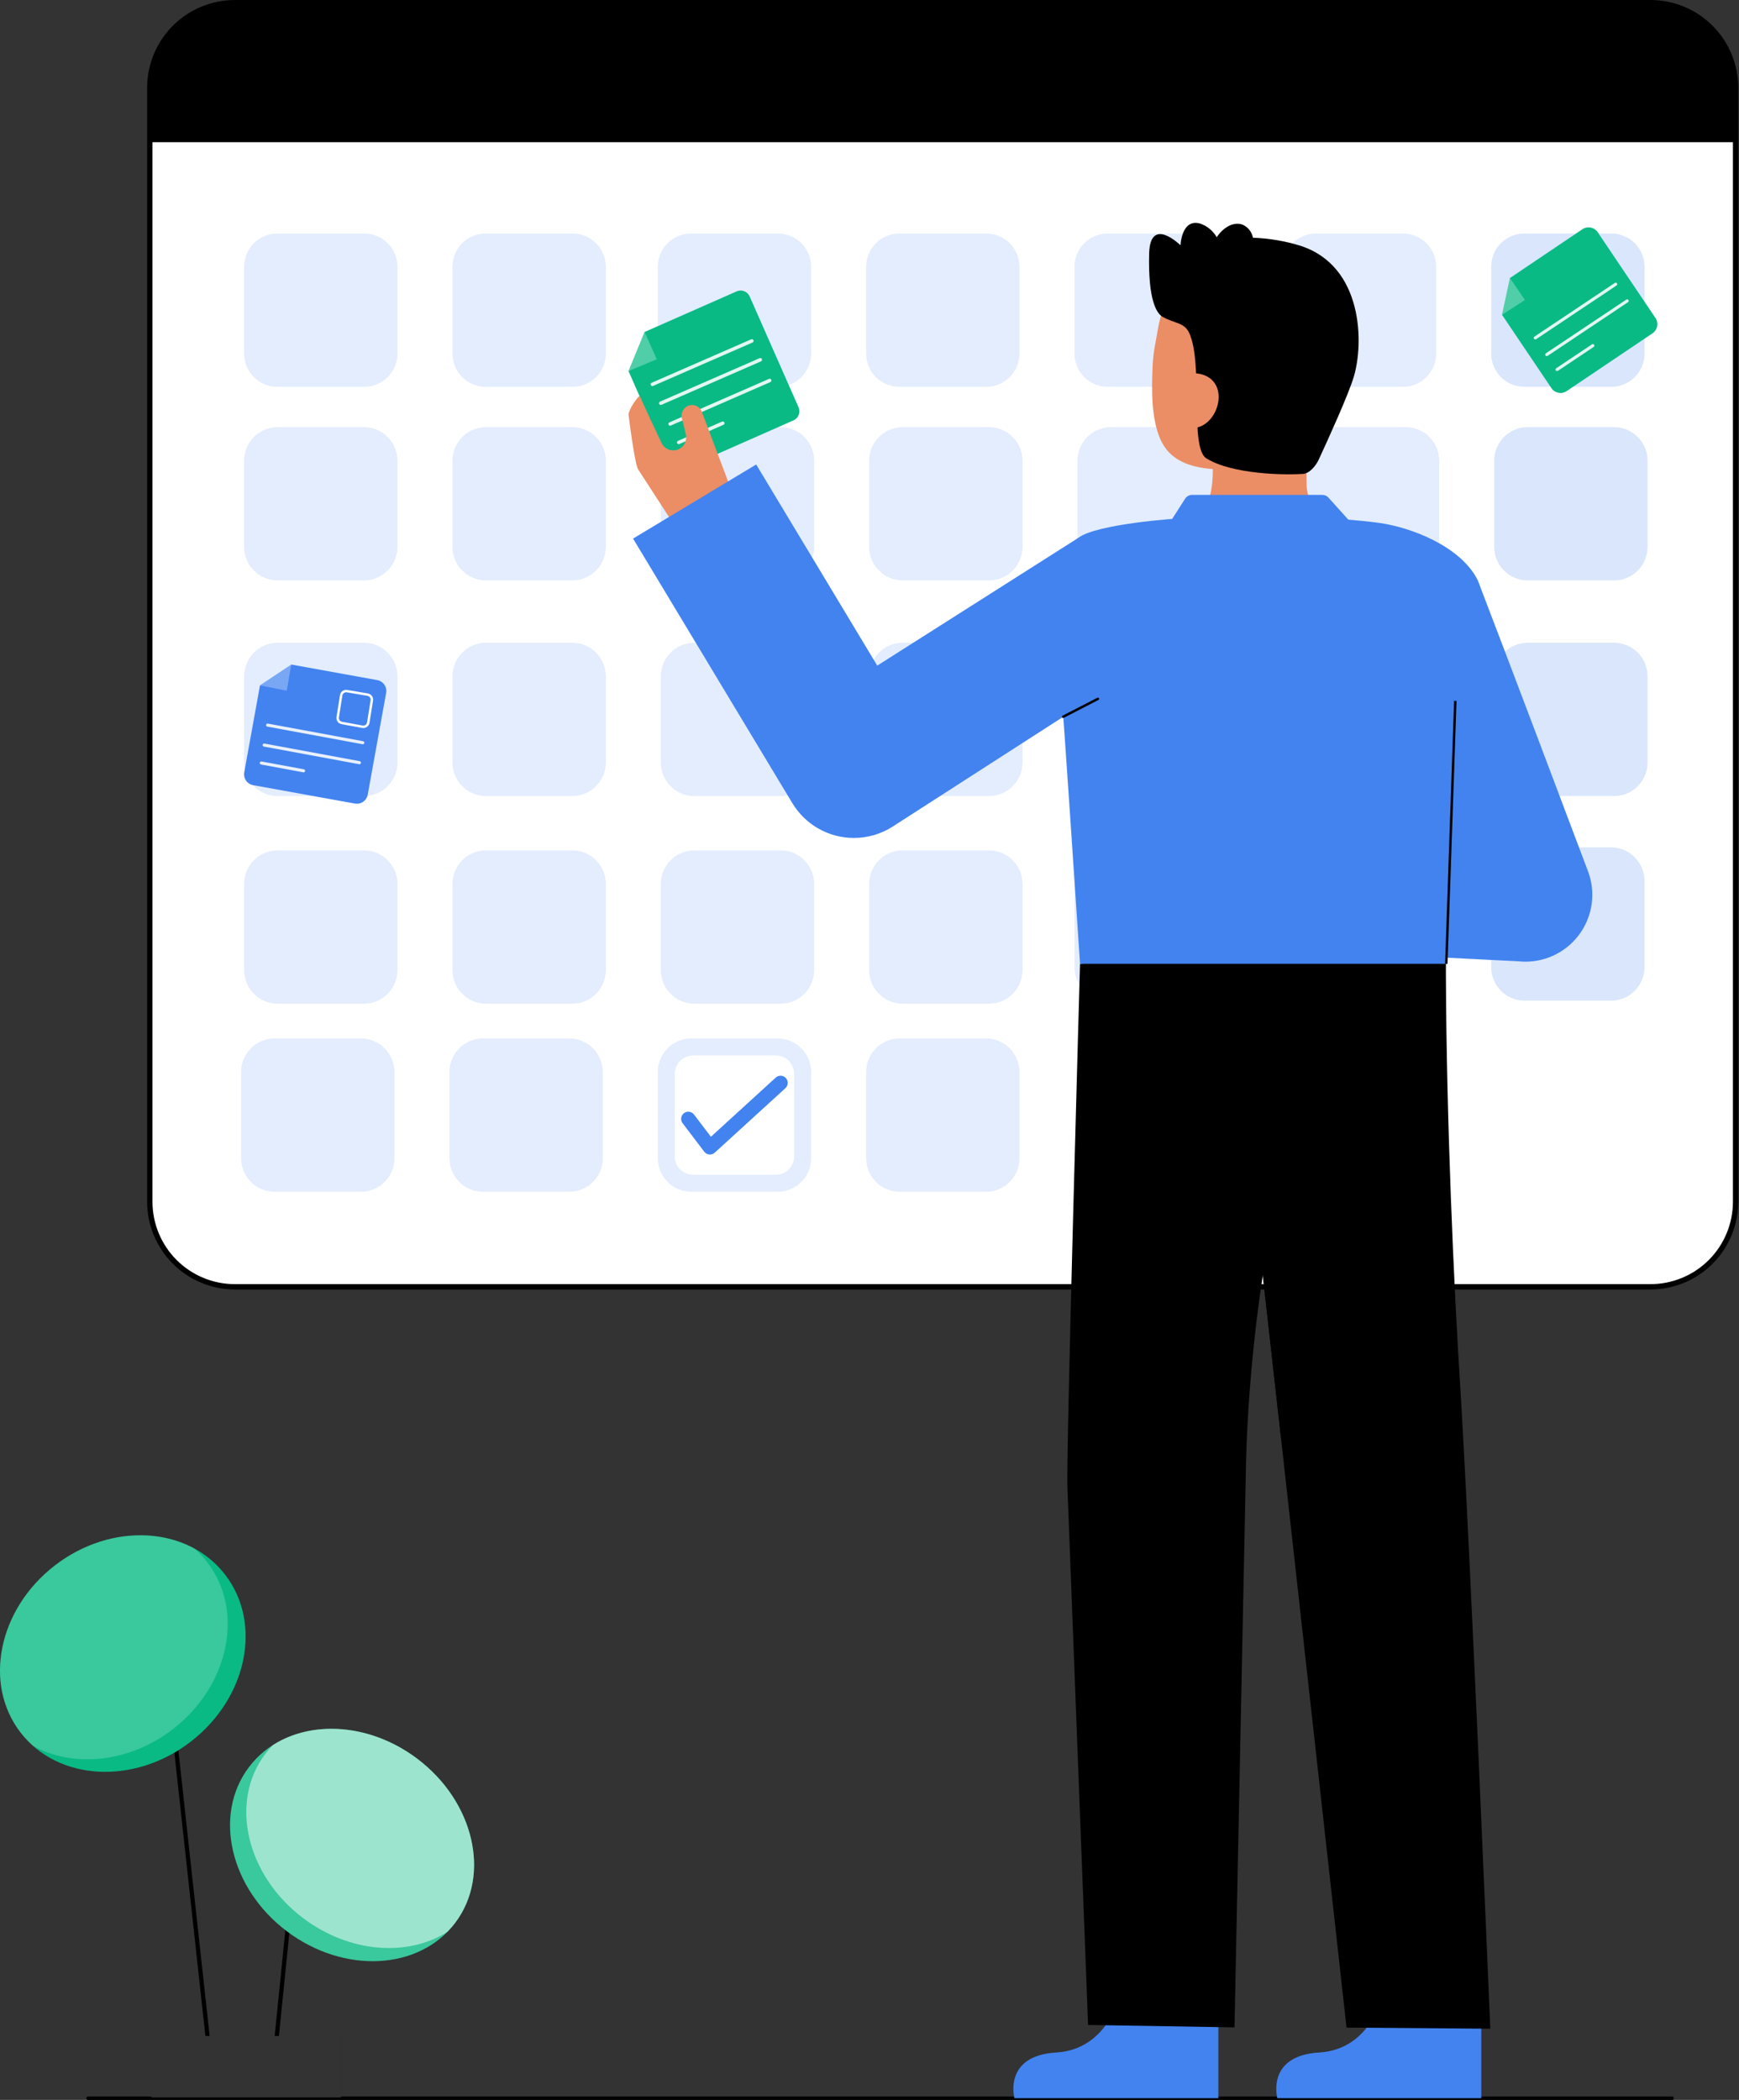<svg width="265" height="320" viewBox="0 0 265 320" fill="none" xmlns="http://www.w3.org/2000/svg">
<rect x="0" y="0" width="265" height="320" fill="#333333" stroke="none"/>
<g clip-path="url(#clip0_285_4270)">
<path d="M251.528 0.406H35.782C28.628 0.406 22.829 6.206 22.829 13.36V183.139C22.829 190.294 28.628 196.093 35.782 196.093H251.528C258.682 196.093 264.482 190.294 264.482 183.139V13.36C264.482 6.206 258.682 0.406 251.528 0.406Z" fill="white"/>
<path d="M251.528 196.5H35.782C32.24 196.496 28.844 195.087 26.339 192.582C23.834 190.077 22.425 186.681 22.421 183.139V13.361C22.425 9.819 23.834 6.422 26.339 3.918C28.844 1.413 32.24 0.004 35.782 0L251.528 0C255.07 0.004 258.466 1.413 260.971 3.918C263.476 6.422 264.885 9.819 264.889 13.361V183.139C264.885 186.682 263.476 190.078 260.971 192.582C258.466 195.087 255.07 196.496 251.528 196.5ZM35.782 0.813C32.456 0.817 29.266 2.14 26.914 4.493C24.562 6.845 23.239 10.034 23.235 13.361V183.139C23.239 186.466 24.562 189.655 26.914 192.007C29.267 194.36 32.456 195.683 35.782 195.687H251.528C254.855 195.683 258.044 194.36 260.396 192.008C262.748 189.655 264.072 186.466 264.075 183.139V13.361C264.072 10.034 262.749 6.845 260.396 4.492C258.044 2.14 254.855 0.817 251.528 0.813H35.782Z" fill="black"/>
<path opacity="0.2" d="M245.542 35.585H232.295C229.503 35.585 227.24 37.849 227.24 40.641V53.888C227.24 56.68 229.503 58.944 232.295 58.944H245.542C248.335 58.944 250.598 56.68 250.598 53.888V40.641C250.598 37.849 248.335 35.585 245.542 35.585Z" fill="#4283F0"/>
<path opacity="0.2" d="M245.953 65.09H232.808C229.988 65.09 227.702 67.376 227.702 70.196V83.342C227.702 86.162 229.988 88.448 232.808 88.448H245.953C248.774 88.448 251.06 86.162 251.06 83.342V70.196C251.06 67.376 248.774 65.09 245.953 65.09Z" fill="#4283F0"/>
<path opacity="0.2" d="M245.953 97.95H232.808C229.988 97.95 227.702 100.236 227.702 103.057V116.202C227.702 119.022 229.988 121.308 232.808 121.308H245.953C248.774 121.308 251.06 119.022 251.06 116.202V103.057C251.06 100.236 248.774 97.95 245.953 97.95Z" fill="#4283F0"/>
<path opacity="0.2" d="M245.492 129.129H232.346C229.526 129.129 227.24 131.416 227.24 134.236V147.381C227.24 150.201 229.526 152.488 232.346 152.488H245.492C248.312 152.488 250.598 150.201 250.598 147.381V134.236C250.598 131.416 248.312 129.129 245.492 129.129Z" fill="#4283F0"/>
<g opacity="0.15">
<path d="M150.293 35.585H137.046C134.254 35.585 131.991 37.849 131.991 40.641V53.888C131.991 56.68 134.254 58.944 137.046 58.944H150.293C153.086 58.944 155.349 56.68 155.349 53.888V40.641C155.349 37.849 153.086 35.585 150.293 35.585Z" fill="#4283F0"/>
<path d="M118.544 35.585H105.297C102.505 35.585 100.241 37.849 100.241 40.641V53.888C100.241 56.68 102.505 58.944 105.297 58.944H118.544C121.336 58.944 123.599 56.68 123.599 53.888V40.641C123.599 37.849 121.336 35.585 118.544 35.585Z" fill="#4283F0"/>
<path d="M87.256 35.585H74.009C71.217 35.585 68.954 37.849 68.954 40.641V53.888C68.954 56.68 71.217 58.944 74.009 58.944H87.256C90.048 58.944 92.312 56.68 92.312 53.888V40.641C92.312 37.849 90.048 35.585 87.256 35.585Z" fill="#4283F0"/>
<path d="M55.506 35.585H42.259C39.467 35.585 37.204 37.849 37.204 40.641V53.888C37.204 56.68 39.467 58.944 42.259 58.944H55.506C58.298 58.944 60.562 56.68 60.562 53.888V40.641C60.562 37.849 58.298 35.585 55.506 35.585Z" fill="#4283F0"/>
<path d="M182.043 35.585H168.796C166.004 35.585 163.74 37.849 163.74 40.641V53.888C163.74 56.68 166.004 58.944 168.796 58.944H182.043C184.835 58.944 187.099 56.68 187.099 53.888V40.641C187.099 37.849 184.835 35.585 182.043 35.585Z" fill="#4283F0"/>
<path d="M213.792 35.585H200.545C197.753 35.585 195.49 37.849 195.49 40.641V53.888C195.49 56.68 197.753 58.944 200.545 58.944H213.792C216.585 58.944 218.848 56.68 218.848 53.888V40.641C218.848 37.849 216.585 35.585 213.792 35.585Z" fill="#4283F0"/>
<path d="M150.704 65.09H137.559C134.739 65.09 132.453 67.376 132.453 70.196V83.342C132.453 86.162 134.739 88.448 137.559 88.448H150.704C153.525 88.448 155.811 86.162 155.811 83.342V70.196C155.811 67.376 153.525 65.09 150.704 65.09Z" fill="#4283F0"/>
<path d="M182.454 65.09H169.309C166.488 65.09 164.202 67.376 164.202 70.196V83.342C164.202 86.162 166.488 88.448 169.309 88.448H182.454C185.274 88.448 187.56 86.162 187.56 83.342V70.196C187.56 67.376 185.274 65.09 182.454 65.09Z" fill="#4283F0"/>
<path d="M214.204 65.09H201.059C198.238 65.09 195.952 67.376 195.952 70.196V83.342C195.952 86.162 198.238 88.448 201.059 88.448H214.204C217.024 88.448 219.31 86.162 219.31 83.342V70.196C219.31 67.376 217.024 65.09 214.204 65.09Z" fill="#4283F0"/>
<path d="M55.455 65.09H42.31C39.49 65.09 37.204 67.376 37.204 70.196V83.342C37.204 86.162 39.49 88.448 42.31 88.448H55.455C58.276 88.448 60.562 86.162 60.562 83.342V70.196C60.562 67.376 58.276 65.09 55.455 65.09Z" fill="#4283F0"/>
<path d="M87.205 65.09H74.06C71.24 65.09 68.954 67.376 68.954 70.196V83.342C68.954 86.162 71.24 88.448 74.06 88.448H87.205C90.026 88.448 92.312 86.162 92.312 83.342V70.196C92.312 67.376 90.026 65.09 87.205 65.09Z" fill="#4283F0"/>
<path d="M118.954 65.09H105.809C102.989 65.09 100.703 67.376 100.703 70.196V83.342C100.703 86.162 102.989 88.448 105.809 88.448H118.954C121.775 88.448 124.061 86.162 124.061 83.342V70.196C124.061 67.376 121.775 65.09 118.954 65.09Z" fill="#4283F0"/>
<path d="M150.704 97.95H137.559C134.739 97.95 132.453 100.236 132.453 103.057V116.202C132.453 119.022 134.739 121.308 137.559 121.308H150.704C153.525 121.308 155.811 119.022 155.811 116.202V103.057C155.811 100.236 153.525 97.95 150.704 97.95Z" fill="#4283F0"/>
<path d="M182.454 97.95H169.309C166.488 97.95 164.202 100.236 164.202 103.057V116.202C164.202 119.022 166.488 121.308 169.309 121.308H182.454C185.274 121.308 187.56 119.022 187.56 116.202V103.057C187.56 100.236 185.274 97.95 182.454 97.95Z" fill="#4283F0"/>
<path d="M214.204 97.95H201.059C198.238 97.95 195.952 100.236 195.952 103.057V116.202C195.952 119.022 198.238 121.308 201.059 121.308H214.204C217.024 121.308 219.31 119.022 219.31 116.202V103.057C219.31 100.236 217.024 97.95 214.204 97.95Z" fill="#4283F0"/>
<path d="M55.455 97.95H42.31C39.49 97.95 37.204 100.236 37.204 103.057V116.202C37.204 119.022 39.49 121.308 42.31 121.308H55.455C58.276 121.308 60.562 119.022 60.562 116.202V103.057C60.562 100.236 58.276 97.95 55.455 97.95Z" fill="#4283F0"/>
<path d="M87.205 97.95H74.06C71.24 97.95 68.954 100.236 68.954 103.057V116.202C68.954 119.022 71.24 121.308 74.06 121.308H87.205C90.026 121.308 92.312 119.022 92.312 116.202V103.057C92.312 100.236 90.026 97.95 87.205 97.95Z" fill="#4283F0"/>
<path d="M118.954 97.95H105.809C102.989 97.95 100.703 100.236 100.703 103.057V116.202C100.703 119.022 102.989 121.308 105.809 121.308H118.954C121.775 121.308 124.061 119.022 124.061 116.202V103.057C124.061 100.236 121.775 97.95 118.954 97.95Z" fill="#4283F0"/>
<path d="M150.704 129.591H137.559C134.739 129.591 132.453 131.878 132.453 134.698V147.843C132.453 150.663 134.739 152.95 137.559 152.95H150.704C153.525 152.95 155.811 150.663 155.811 147.843V134.698C155.811 131.878 153.525 129.591 150.704 129.591Z" fill="#4283F0"/>
<path d="M181.992 129.13H168.847C166.026 129.13 163.74 131.416 163.74 134.236V147.381C163.74 150.202 166.026 152.488 168.847 152.488H181.992C184.812 152.488 187.099 150.202 187.099 147.381V134.236C187.099 131.416 184.812 129.13 181.992 129.13Z" fill="#4283F0"/>
<path d="M213.742 129.13H200.596C197.776 129.13 195.49 131.416 195.49 134.236V147.381C195.49 150.202 197.776 152.488 200.596 152.488H213.742C216.562 152.488 218.848 150.202 218.848 147.381V134.236C218.848 131.416 216.562 129.13 213.742 129.13Z" fill="#4283F0"/>
<path d="M55.455 129.591H42.31C39.49 129.591 37.204 131.878 37.204 134.698V147.843C37.204 150.663 39.49 152.95 42.31 152.95H55.455C58.276 152.95 60.562 150.663 60.562 147.843V134.698C60.562 131.878 58.276 129.591 55.455 129.591Z" fill="#4283F0"/>
<path d="M87.205 129.591H74.06C71.24 129.591 68.954 131.878 68.954 134.698V147.843C68.954 150.663 71.24 152.95 74.06 152.95H87.205C90.026 152.95 92.312 150.663 92.312 147.843V134.698C92.312 131.878 90.026 129.591 87.205 129.591Z" fill="#4283F0"/>
<path d="M118.954 129.591H105.809C102.989 129.591 100.703 131.878 100.703 134.698V147.843C100.703 150.663 102.989 152.95 105.809 152.95H118.954C121.775 152.95 124.061 150.663 124.061 147.843V134.698C124.061 131.878 121.775 129.591 118.954 129.591Z" fill="#4283F0"/>
<path d="M150.243 158.251H137.097C134.277 158.251 131.991 160.537 131.991 163.357V176.503C131.991 179.323 134.277 181.609 137.097 181.609H150.243C153.063 181.609 155.349 179.323 155.349 176.503V163.357C155.349 160.537 153.063 158.251 150.243 158.251Z" fill="#4283F0"/>
<path d="M54.993 158.251H41.848C39.028 158.251 36.742 160.537 36.742 163.357V176.503C36.742 179.323 39.028 181.609 41.848 181.609H54.993C57.814 181.609 60.1 179.323 60.1 176.503V163.357C60.1 160.537 57.814 158.251 54.993 158.251Z" fill="#4283F0"/>
<path d="M86.743 158.251H73.598C70.778 158.251 68.491 160.537 68.491 163.357V176.503C68.491 179.323 70.778 181.609 73.598 181.609H86.743C89.563 181.609 91.85 179.323 91.85 176.503V163.357C91.85 160.537 89.563 158.251 86.743 158.251Z" fill="#4283F0"/>
<path d="M118.493 158.251H105.348C102.527 158.251 100.241 160.537 100.241 163.357V176.503C100.241 179.323 102.527 181.609 105.348 181.609H118.493C121.313 181.609 123.599 179.323 123.599 176.503V163.357C123.599 160.537 121.313 158.251 118.493 158.251Z" fill="#4283F0"/>
</g>
<path d="M264.482 13.361V21.666H22.83V13.361C22.829 11.66 23.164 9.975 23.814 8.403C24.465 6.831 25.419 5.403 26.622 4.2C27.825 2.996 29.253 2.042 30.825 1.391C32.396 0.74 34.081 0.405 35.782 0.405H251.528C253.23 0.405 254.914 0.74 256.486 1.391C258.057 2.042 259.486 2.997 260.688 4.2C261.891 5.403 262.845 6.831 263.496 8.403C264.147 9.975 264.482 11.66 264.482 13.361Z" fill="black"/>
<path d="M118.198 160.835H105.643C104.087 160.835 102.825 162.096 102.825 163.652V176.208C102.825 177.764 104.087 179.025 105.643 179.025H118.198C119.754 179.025 121.016 177.764 121.016 176.208V163.652C121.016 162.096 119.754 160.835 118.198 160.835Z" fill="white"/>
<path d="M54.08 122.454L38.578 119.649C38.139 119.569 37.749 119.318 37.495 118.952C37.24 118.585 37.142 118.132 37.221 117.692L39.618 104.446L44.39 101.269L57.485 103.639C57.924 103.719 58.314 103.969 58.568 104.336C58.823 104.703 58.921 105.156 58.842 105.595L56.036 121.097C55.997 121.315 55.915 121.522 55.795 121.708C55.676 121.894 55.521 122.055 55.339 122.181C55.157 122.307 54.953 122.396 54.737 122.443C54.52 122.49 54.297 122.493 54.08 122.454Z" fill="#4283F0"/>
<path opacity="0.29" d="M44.39 101.269L39.619 104.446L43.693 105.254L44.39 101.269Z" fill="white"/>
<g opacity="0.88">
<path d="M55.291 113.416C55.276 113.416 55.26 113.415 55.245 113.412L40.739 110.729C40.678 110.718 40.624 110.683 40.588 110.632C40.553 110.58 40.539 110.517 40.551 110.456C40.562 110.394 40.597 110.34 40.649 110.305C40.7 110.27 40.763 110.256 40.825 110.267L55.33 112.95C55.387 112.961 55.438 112.992 55.473 113.038C55.509 113.084 55.526 113.142 55.521 113.2C55.516 113.257 55.491 113.311 55.449 113.351C55.406 113.391 55.351 113.414 55.293 113.416H55.291Z" fill="white"/>
<path d="M54.772 116.458C54.756 116.458 54.74 116.457 54.724 116.454L40.219 113.772C40.188 113.767 40.158 113.757 40.131 113.74C40.104 113.724 40.08 113.702 40.062 113.676C40.043 113.65 40.03 113.621 40.023 113.59C40.016 113.559 40.016 113.527 40.022 113.496C40.027 113.465 40.039 113.436 40.057 113.409C40.074 113.383 40.097 113.36 40.123 113.343C40.15 113.325 40.179 113.313 40.211 113.308C40.242 113.302 40.274 113.303 40.304 113.309L54.81 115.992C54.867 116.002 54.919 116.034 54.954 116.08C54.99 116.126 55.007 116.184 55.002 116.242C54.998 116.3 54.972 116.354 54.929 116.394C54.887 116.434 54.831 116.457 54.773 116.458H54.772Z" fill="white"/>
<path d="M46.261 117.696C46.245 117.696 46.23 117.695 46.214 117.692L39.78 116.502C39.749 116.498 39.719 116.487 39.692 116.471C39.665 116.454 39.641 116.432 39.623 116.407C39.604 116.381 39.591 116.352 39.584 116.321C39.577 116.29 39.577 116.258 39.583 116.227C39.588 116.196 39.6 116.166 39.618 116.14C39.635 116.113 39.658 116.091 39.684 116.073C39.711 116.056 39.74 116.044 39.772 116.038C39.803 116.032 39.835 116.033 39.866 116.04L46.3 117.23C46.357 117.241 46.408 117.272 46.443 117.318C46.478 117.364 46.495 117.422 46.491 117.48C46.486 117.538 46.46 117.592 46.418 117.632C46.376 117.672 46.321 117.694 46.263 117.696H46.261Z" fill="white"/>
</g>
<path d="M55.361 110.943C55.303 110.943 55.246 110.938 55.19 110.928L52.051 110.355C51.927 110.333 51.809 110.286 51.703 110.218C51.598 110.149 51.507 110.061 51.435 109.957C51.364 109.853 51.314 109.737 51.288 109.614C51.262 109.49 51.26 109.363 51.283 109.24L51.811 105.907C51.857 105.66 51.998 105.44 52.203 105.296C52.409 105.152 52.664 105.094 52.912 105.136L56.06 105.674C56.185 105.695 56.304 105.741 56.411 105.809C56.518 105.876 56.611 105.965 56.683 106.069C56.756 106.173 56.807 106.29 56.834 106.414C56.861 106.537 56.863 106.665 56.839 106.79L56.302 110.159C56.261 110.379 56.145 110.578 55.973 110.721C55.801 110.864 55.584 110.943 55.361 110.943ZM52.752 105.493C52.615 105.494 52.483 105.542 52.379 105.628C52.274 105.715 52.202 105.836 52.176 105.97L51.649 109.303C51.634 109.379 51.635 109.457 51.65 109.533C51.666 109.609 51.696 109.681 51.74 109.745C51.783 109.809 51.839 109.863 51.904 109.905C51.969 109.948 52.042 109.977 52.118 109.99L55.257 110.563C55.408 110.589 55.564 110.555 55.691 110.468C55.818 110.381 55.906 110.247 55.935 110.096L56.473 106.724C56.487 106.648 56.486 106.569 56.47 106.493C56.454 106.418 56.423 106.346 56.379 106.282C56.334 106.218 56.278 106.164 56.212 106.123C56.147 106.081 56.074 106.053 55.997 106.04L52.849 105.502C52.817 105.496 52.784 105.493 52.752 105.493Z" fill="white"/>
<path d="M108.186 175.934C108.154 175.934 108.121 175.934 108.088 175.929C107.936 175.915 107.79 175.87 107.657 175.797C107.524 175.723 107.408 175.623 107.317 175.502L104.019 171.165C103.844 170.935 103.767 170.644 103.806 170.357C103.846 170.07 103.997 169.81 104.228 169.635C104.458 169.459 104.749 169.383 105.036 169.422C105.323 169.461 105.583 169.613 105.758 169.843L108.332 173.229L118.212 164.211C118.318 164.114 118.442 164.039 118.577 163.99C118.712 163.941 118.855 163.92 118.998 163.926C119.142 163.933 119.282 163.967 119.412 164.028C119.542 164.089 119.659 164.175 119.755 164.281C119.852 164.387 119.927 164.511 119.976 164.646C120.024 164.781 120.046 164.924 120.04 165.067C120.033 165.211 119.998 165.351 119.938 165.481C119.877 165.611 119.791 165.728 119.685 165.824L108.922 175.647C108.721 175.831 108.459 175.933 108.186 175.934Z" fill="#4283F0"/>
<path d="M251.815 50.795L238.748 59.594C238.564 59.718 238.358 59.804 238.141 59.849C237.924 59.893 237.701 59.894 237.484 59.851C237.267 59.809 237.06 59.724 236.876 59.602C236.691 59.479 236.533 59.322 236.409 59.138L228.89 47.973L230.094 42.369L241.134 34.935C241.317 34.811 241.523 34.725 241.74 34.681C241.957 34.637 242.18 34.636 242.398 34.679C242.615 34.721 242.821 34.806 243.006 34.928C243.19 35.05 243.349 35.208 243.472 35.391L252.271 48.458C252.395 48.641 252.481 48.847 252.525 49.064C252.569 49.281 252.57 49.504 252.527 49.721C252.485 49.938 252.4 50.145 252.278 50.329C252.155 50.513 251.998 50.672 251.815 50.795Z" fill="#09BA85"/>
<path opacity="0.29" d="M230.096 42.368L228.892 47.973L232.375 45.71L230.096 42.368Z" fill="white"/>
<g opacity="0.88">
<path d="M246.38 43.471C246.369 43.483 246.357 43.493 246.343 43.502L234.076 51.694C234.025 51.725 233.963 51.735 233.904 51.721C233.845 51.708 233.794 51.672 233.76 51.622C233.727 51.572 233.714 51.511 233.725 51.452C233.735 51.392 233.768 51.339 233.817 51.303L246.084 43.111C246.132 43.079 246.191 43.066 246.248 43.075C246.305 43.083 246.358 43.113 246.394 43.158C246.431 43.202 246.45 43.259 246.448 43.317C246.445 43.375 246.421 43.43 246.381 43.471H246.38Z" fill="white"/>
<path d="M248.129 46.015C248.118 46.026 248.105 46.036 248.092 46.045L235.825 54.237C235.773 54.268 235.711 54.278 235.653 54.265C235.594 54.251 235.542 54.216 235.509 54.166C235.476 54.115 235.463 54.054 235.473 53.995C235.484 53.936 235.517 53.883 235.565 53.847L247.832 45.654C247.881 45.622 247.939 45.609 247.997 45.618C248.054 45.627 248.106 45.656 248.143 45.701C248.18 45.746 248.199 45.803 248.196 45.861C248.194 45.919 248.17 45.974 248.129 46.015Z" fill="white"/>
<path d="M242.893 52.837C242.881 52.848 242.869 52.858 242.856 52.867L237.417 56.501C237.391 56.52 237.362 56.533 237.331 56.54C237.3 56.548 237.268 56.549 237.236 56.543C237.205 56.538 237.175 56.526 237.148 56.508C237.122 56.491 237.099 56.468 237.081 56.442C237.064 56.415 237.052 56.385 237.046 56.354C237.04 56.323 237.041 56.291 237.048 56.26C237.055 56.229 237.068 56.199 237.087 56.173C237.106 56.148 237.129 56.126 237.157 56.11L242.598 52.476C242.646 52.444 242.705 52.431 242.762 52.44C242.82 52.449 242.872 52.478 242.909 52.523C242.945 52.568 242.964 52.624 242.962 52.682C242.959 52.74 242.936 52.795 242.895 52.837H242.893Z" fill="white"/>
</g>
<path d="M254.807 320H13.412C13.343 320 13.277 319.973 13.228 319.924C13.18 319.875 13.152 319.809 13.152 319.74C13.152 319.671 13.18 319.605 13.228 319.557C13.277 319.508 13.343 319.48 13.412 319.48H254.807C254.876 319.48 254.942 319.508 254.991 319.557C255.04 319.605 255.067 319.671 255.067 319.74C255.067 319.809 255.04 319.875 254.991 319.924C254.942 319.973 254.876 320 254.807 320Z" fill="black"/>
<path d="M210.828 303.606C210.828 303.606 209.152 312.291 201.019 312.776C192.886 313.262 194.65 319.739 194.65 319.739H225.728V304.212L210.828 303.606Z" fill="#4283F0"/>
<path d="M220.414 145.156C220.414 145.156 220.316 142.545 220.336 148.468C220.414 170.562 221.539 195.798 222.476 210.565C223.981 234.305 227.099 309.15 227.099 309.15L205.192 308.978L186.884 144.259L220.414 145.156Z" fill="black"/>
<path d="M196.916 171.5C196.916 171.5 196.069 187.533 195.913 191.297C195.551 200.002 195.225 209.072 195.225 219.29L192.205 192.445C192.205 192.445 194.56 184.05 196.916 171.5Z" fill="black"/>
<path d="M170.76 303.606C170.76 303.606 169.085 312.291 160.952 312.776C152.819 313.262 154.583 319.739 154.583 319.739H185.661V304.212L170.76 303.606Z" fill="#4283F0"/>
<path d="M164.582 146.872C164.582 146.872 162.402 223.124 162.667 226.815L165.808 308.577L188.12 308.948L189.874 223.091C189.874 223.091 190.141 199.406 195.864 177.413C198.792 166.126 200.554 154.568 201.122 142.921L164.582 146.872Z" fill="black"/>
<path d="M220.635 145.154L220.702 145.158C220.702 145.158 220.654 143.87 220.635 145.154Z" fill="black"/>
<path d="M178.236 80.199C178.302 80.19 179.037 92.381 193.199 91.318C203.003 90.584 206.501 80.181 206.724 80.181C205.667 79.959 203.887 79.63 203.417 79.38C201.873 78.55 199.674 77.687 199.177 74.689C198.89 72.961 199.377 64.121 199.227 62.372L184.466 65.731C184.676 69.424 186.148 77.984 180.989 79.501C180.131 79.749 179.206 79.98 178.236 80.199Z" fill="#EB8D65"/>
<path d="M184.881 71.49C190.825 71.949 198.454 69.427 199.891 61.496L201.187 54.34C202.623 46.409 199.622 39.225 192.155 37.873C184.687 36.52 177.941 41.938 176.505 49.869L175.931 53.037C175.753 54.129 175.65 55.231 175.621 56.336C175.525 59.257 175.39 63.699 176.836 66.963C178.2 70.043 181.084 71.198 184.881 71.49Z" fill="#EB8D65"/>
<path d="M198.21 37.466C195.851 36.73 193.403 36.314 190.933 36.228C190.852 35.797 190.668 35.391 190.397 35.046C190.125 34.701 189.775 34.427 189.375 34.246C188.069 33.736 186.474 34.558 185.413 36.141C184.859 35.194 183.993 34.47 182.963 34.092C180.04 33.182 179.895 37.381 179.895 37.381C179.895 37.381 175.259 32.807 175.115 38.641C174.939 45.699 176.236 47.771 177.182 48.291C179.051 49.323 180.443 49.148 181.182 50.666C183.422 55.264 181.227 68.214 183.817 69.835C187.789 72.32 195.92 72.405 198.561 72.217C199.576 72.142 200.528 70.966 200.955 70.043C202.336 67.059 205.417 60.295 206.274 57.498C207.86 52.338 207.741 40.578 198.21 37.466Z" fill="black"/>
<path d="M182.046 65.211C184.339 64.962 185.931 62.307 185.683 60.015C185.435 57.722 183.439 56.659 181.146 56.908L180.131 58.573L180.076 65.425L182.046 65.211Z" fill="#EB8D65"/>
<path d="M161.707 104.958C162.129 109.906 164.177 140.776 164.582 146.871H220.391C220.706 141.374 222.122 117.337 223.318 106.588C224.459 96.33 226.698 91.195 225.056 88.162C222.375 83.206 215.046 80.342 210.049 79.666C206.998 79.253 202.408 78.957 202.408 78.957H180.92C178.878 78.957 166.978 79.917 164.348 81.943C159.748 85.487 160.814 94.473 161.707 104.958Z" fill="#4283F0"/>
<path d="M160.937 98.76C160.889 98.76 160.844 98.742 160.809 98.709C160.775 98.677 160.754 98.632 160.751 98.585L160.301 90.728C160.298 90.678 160.315 90.63 160.348 90.594C160.38 90.557 160.426 90.535 160.476 90.532C160.524 90.529 160.572 90.546 160.609 90.579C160.646 90.612 160.668 90.657 160.671 90.706L161.122 98.564C161.123 98.588 161.12 98.612 161.112 98.635C161.104 98.658 161.091 98.68 161.075 98.698C161.059 98.716 161.039 98.731 161.017 98.741C160.995 98.752 160.971 98.758 160.947 98.759L160.937 98.76Z" fill="black"/>
<path d="M232.456 146.548C234.098 146.548 235.715 146.151 237.17 145.392C238.625 144.632 239.875 143.532 240.814 142.186C241.752 140.839 242.352 139.286 242.561 137.658C242.77 136.03 242.583 134.375 242.015 132.835C241.439 131.271 227.922 95.478 225.349 88.846L206.295 96.565C207.742 100.294 212.984 114.428 217.195 125.815L210.199 125.054L207.996 145.313L231.354 146.488C231.72 146.528 232.088 146.548 232.456 146.548Z" fill="#4283F0"/>
<path d="M221.583 106.797L220.211 146.867L220.582 146.88L221.954 106.81L221.583 106.797Z" fill="black"/>
<path d="M120.92 64.058L104.024 71.511C103.658 71.672 103.243 71.681 102.87 71.537C102.497 71.392 102.197 71.105 102.035 70.74L95.777 56.551L98.22 50.592L112.251 44.403C112.432 44.323 112.627 44.279 112.825 44.275C113.023 44.271 113.22 44.305 113.404 44.377C113.589 44.448 113.758 44.556 113.901 44.692C114.044 44.829 114.159 44.993 114.238 45.174L121.691 62.071C121.852 62.436 121.862 62.851 121.717 63.224C121.572 63.597 121.286 63.897 120.92 64.058Z" fill="#09BA85"/>
<path opacity="0.29" d="M98.22 50.592L95.777 56.551L100.078 54.74L98.22 50.592Z" fill="white"/>
<g opacity="0.88">
<path d="M114.726 52.167C114.711 52.177 114.696 52.185 114.68 52.193L99.49 58.822C99.428 58.844 99.359 58.842 99.298 58.815C99.237 58.788 99.189 58.74 99.162 58.679C99.135 58.618 99.132 58.55 99.154 58.487C99.176 58.424 99.22 58.371 99.279 58.34L114.468 51.71C114.528 51.684 114.596 51.682 114.657 51.703C114.719 51.724 114.771 51.767 114.803 51.823C114.835 51.88 114.845 51.947 114.83 52.011C114.816 52.074 114.779 52.13 114.726 52.168V52.167Z" fill="white"/>
<path d="M116.01 55.04C115.996 55.05 115.98 55.059 115.964 55.066L100.774 61.696C100.711 61.718 100.642 61.717 100.58 61.69C100.519 61.664 100.469 61.615 100.443 61.553C100.416 61.492 100.413 61.423 100.436 61.359C100.458 61.296 100.504 61.244 100.563 61.213L115.752 54.583C115.812 54.556 115.88 54.553 115.943 54.574C116.005 54.594 116.057 54.638 116.09 54.695C116.122 54.752 116.132 54.819 116.117 54.883C116.102 54.947 116.064 55.004 116.01 55.041V55.04Z" fill="white"/>
<path d="M117.44 58.198C117.426 58.208 117.41 58.217 117.394 58.224L102.205 64.853C102.142 64.876 102.072 64.874 102.011 64.848C101.949 64.822 101.9 64.773 101.873 64.711C101.846 64.65 101.843 64.581 101.866 64.517C101.888 64.454 101.934 64.402 101.993 64.371L117.183 57.741C117.243 57.714 117.31 57.711 117.373 57.732C117.435 57.752 117.488 57.795 117.52 57.853C117.552 57.91 117.562 57.977 117.547 58.041C117.532 58.105 117.494 58.162 117.44 58.199V58.198Z" fill="white"/>
<path d="M110.298 64.705C110.283 64.715 110.268 64.724 110.252 64.731L103.514 67.671C103.452 67.693 103.383 67.69 103.322 67.664C103.261 67.637 103.212 67.588 103.186 67.528C103.159 67.467 103.156 67.398 103.178 67.335C103.2 67.272 103.244 67.22 103.303 67.189L110.04 64.248C110.1 64.222 110.168 64.22 110.229 64.241C110.291 64.262 110.343 64.305 110.375 64.362C110.407 64.418 110.417 64.485 110.402 64.549C110.388 64.612 110.351 64.668 110.298 64.706V64.705Z" fill="white"/>
</g>
<path d="M106.955 62.763C106.878 62.559 106.76 62.372 106.609 62.215C106.457 62.057 106.275 61.933 106.074 61.848C105.872 61.763 105.656 61.72 105.437 61.722C105.218 61.724 105.003 61.77 104.803 61.858C104.422 62.042 104.125 62.363 103.971 62.758C103.818 63.152 103.82 63.589 103.977 63.982L104.512 66.198C104.625 66.666 104.563 67.16 104.337 67.586C104.111 68.012 103.737 68.341 103.285 68.51C102.843 68.675 102.355 68.677 101.912 68.514C101.468 68.351 101.098 68.034 100.868 67.621C100.868 67.621 97.536 60.581 97.473 60.295C96.926 60.828 95.972 62.14 95.777 63.129C95.77 63.135 96.742 71.034 97.285 71.591L102.923 80.287C105.228 82.648 112.964 78.719 112.964 78.719L106.955 62.763Z" fill="#EB8D65"/>
<path d="M130.121 127.693C128.233 127.693 126.377 127.204 124.733 126.275C123.09 125.346 121.715 124.008 120.741 122.39L96.471 82.074L115.232 70.781L133.681 101.432L164.349 81.947L177.342 99.368L136.046 125.953C134.279 127.09 132.222 127.694 130.121 127.693Z" fill="#4283F0"/>
<path d="M162.018 109.407C161.977 109.407 161.936 109.393 161.903 109.367C161.871 109.341 161.848 109.305 161.838 109.265C161.828 109.225 161.832 109.182 161.849 109.144C161.866 109.106 161.896 109.075 161.933 109.056L167.232 106.322C167.276 106.299 167.327 106.295 167.373 106.31C167.42 106.325 167.459 106.358 167.482 106.402C167.505 106.445 167.509 106.496 167.494 106.543C167.479 106.59 167.446 106.629 167.402 106.652L162.103 109.386C162.077 109.399 162.048 109.407 162.018 109.407Z" fill="black"/>
<path d="M177.96 80.115L180.591 76.002C180.707 75.822 180.865 75.673 181.053 75.571C181.24 75.468 181.451 75.414 181.665 75.414H201.495C201.674 75.414 201.851 75.452 202.014 75.524C202.177 75.597 202.323 75.703 202.443 75.836L206.295 80.115H177.96Z" fill="#4283F0"/>
<path d="M24.785 244.832L24.144 244.903L32.056 317.205L32.697 317.135L24.785 244.832Z" fill="black"/>
<path d="M45.277 276.397L41.385 314.905L42.026 314.969L45.919 276.462L45.277 276.397Z" fill="black"/>
<path d="M51.971 310.25H23.089V319.623H51.971V310.25Z" fill="black"/>
<path opacity="0.2" d="M51.971 310.25H23.089V319.623H51.971V310.25Z" fill="white"/>
<path d="M69.382 292.991C74.854 285.72 72.246 274.525 63.557 267.988C54.868 261.45 43.389 262.045 37.918 269.317C32.447 276.589 35.055 287.784 43.743 294.321C52.432 300.858 63.911 300.263 69.382 292.991Z" fill="#09BA85"/>
<path opacity="0.2" d="M69.382 292.991C74.854 285.72 72.246 274.525 63.557 267.988C54.868 261.45 43.389 262.045 37.918 269.317C32.447 276.589 35.055 287.784 43.743 294.321C52.432 300.858 63.911 300.263 69.382 292.991Z" fill="white"/>
<path opacity="0.5" d="M69.381 292.992C69.014 293.483 68.613 293.947 68.181 294.383C62.158 298.231 53.269 297.625 46.216 292.318C37.528 285.782 34.921 274.587 40.393 267.315C40.761 266.826 41.16 266.362 41.59 265.925C47.615 262.074 56.502 262.683 63.558 267.987C72.245 274.526 74.853 285.721 69.381 292.992Z" fill="white"/>
<path d="M29.075 265.402C37.682 258.758 40.022 247.363 34.3 239.951C28.578 232.539 16.962 231.916 8.355 238.561C-0.252 245.205 -2.592 256.6 3.13 264.012C8.851 271.424 20.467 272.047 29.075 265.402Z" fill="#09BA85"/>
<path opacity="0.2" d="M26.351 263.496C19.685 268.645 11.213 269.43 5.072 266.078C4.362 265.452 3.712 264.759 3.134 264.01C-2.591 256.6 -0.251 245.203 8.356 238.561C15.022 233.415 23.493 232.627 29.631 235.976C30.343 236.602 30.993 237.296 31.572 238.047C37.295 245.457 34.956 256.854 26.351 263.496Z" fill="white"/>
</g>
<defs>
<clipPath id="clip0_285_4270">
<rect width="264.889" height="320" fill="white"/>
</clipPath>
</defs>
</svg>
